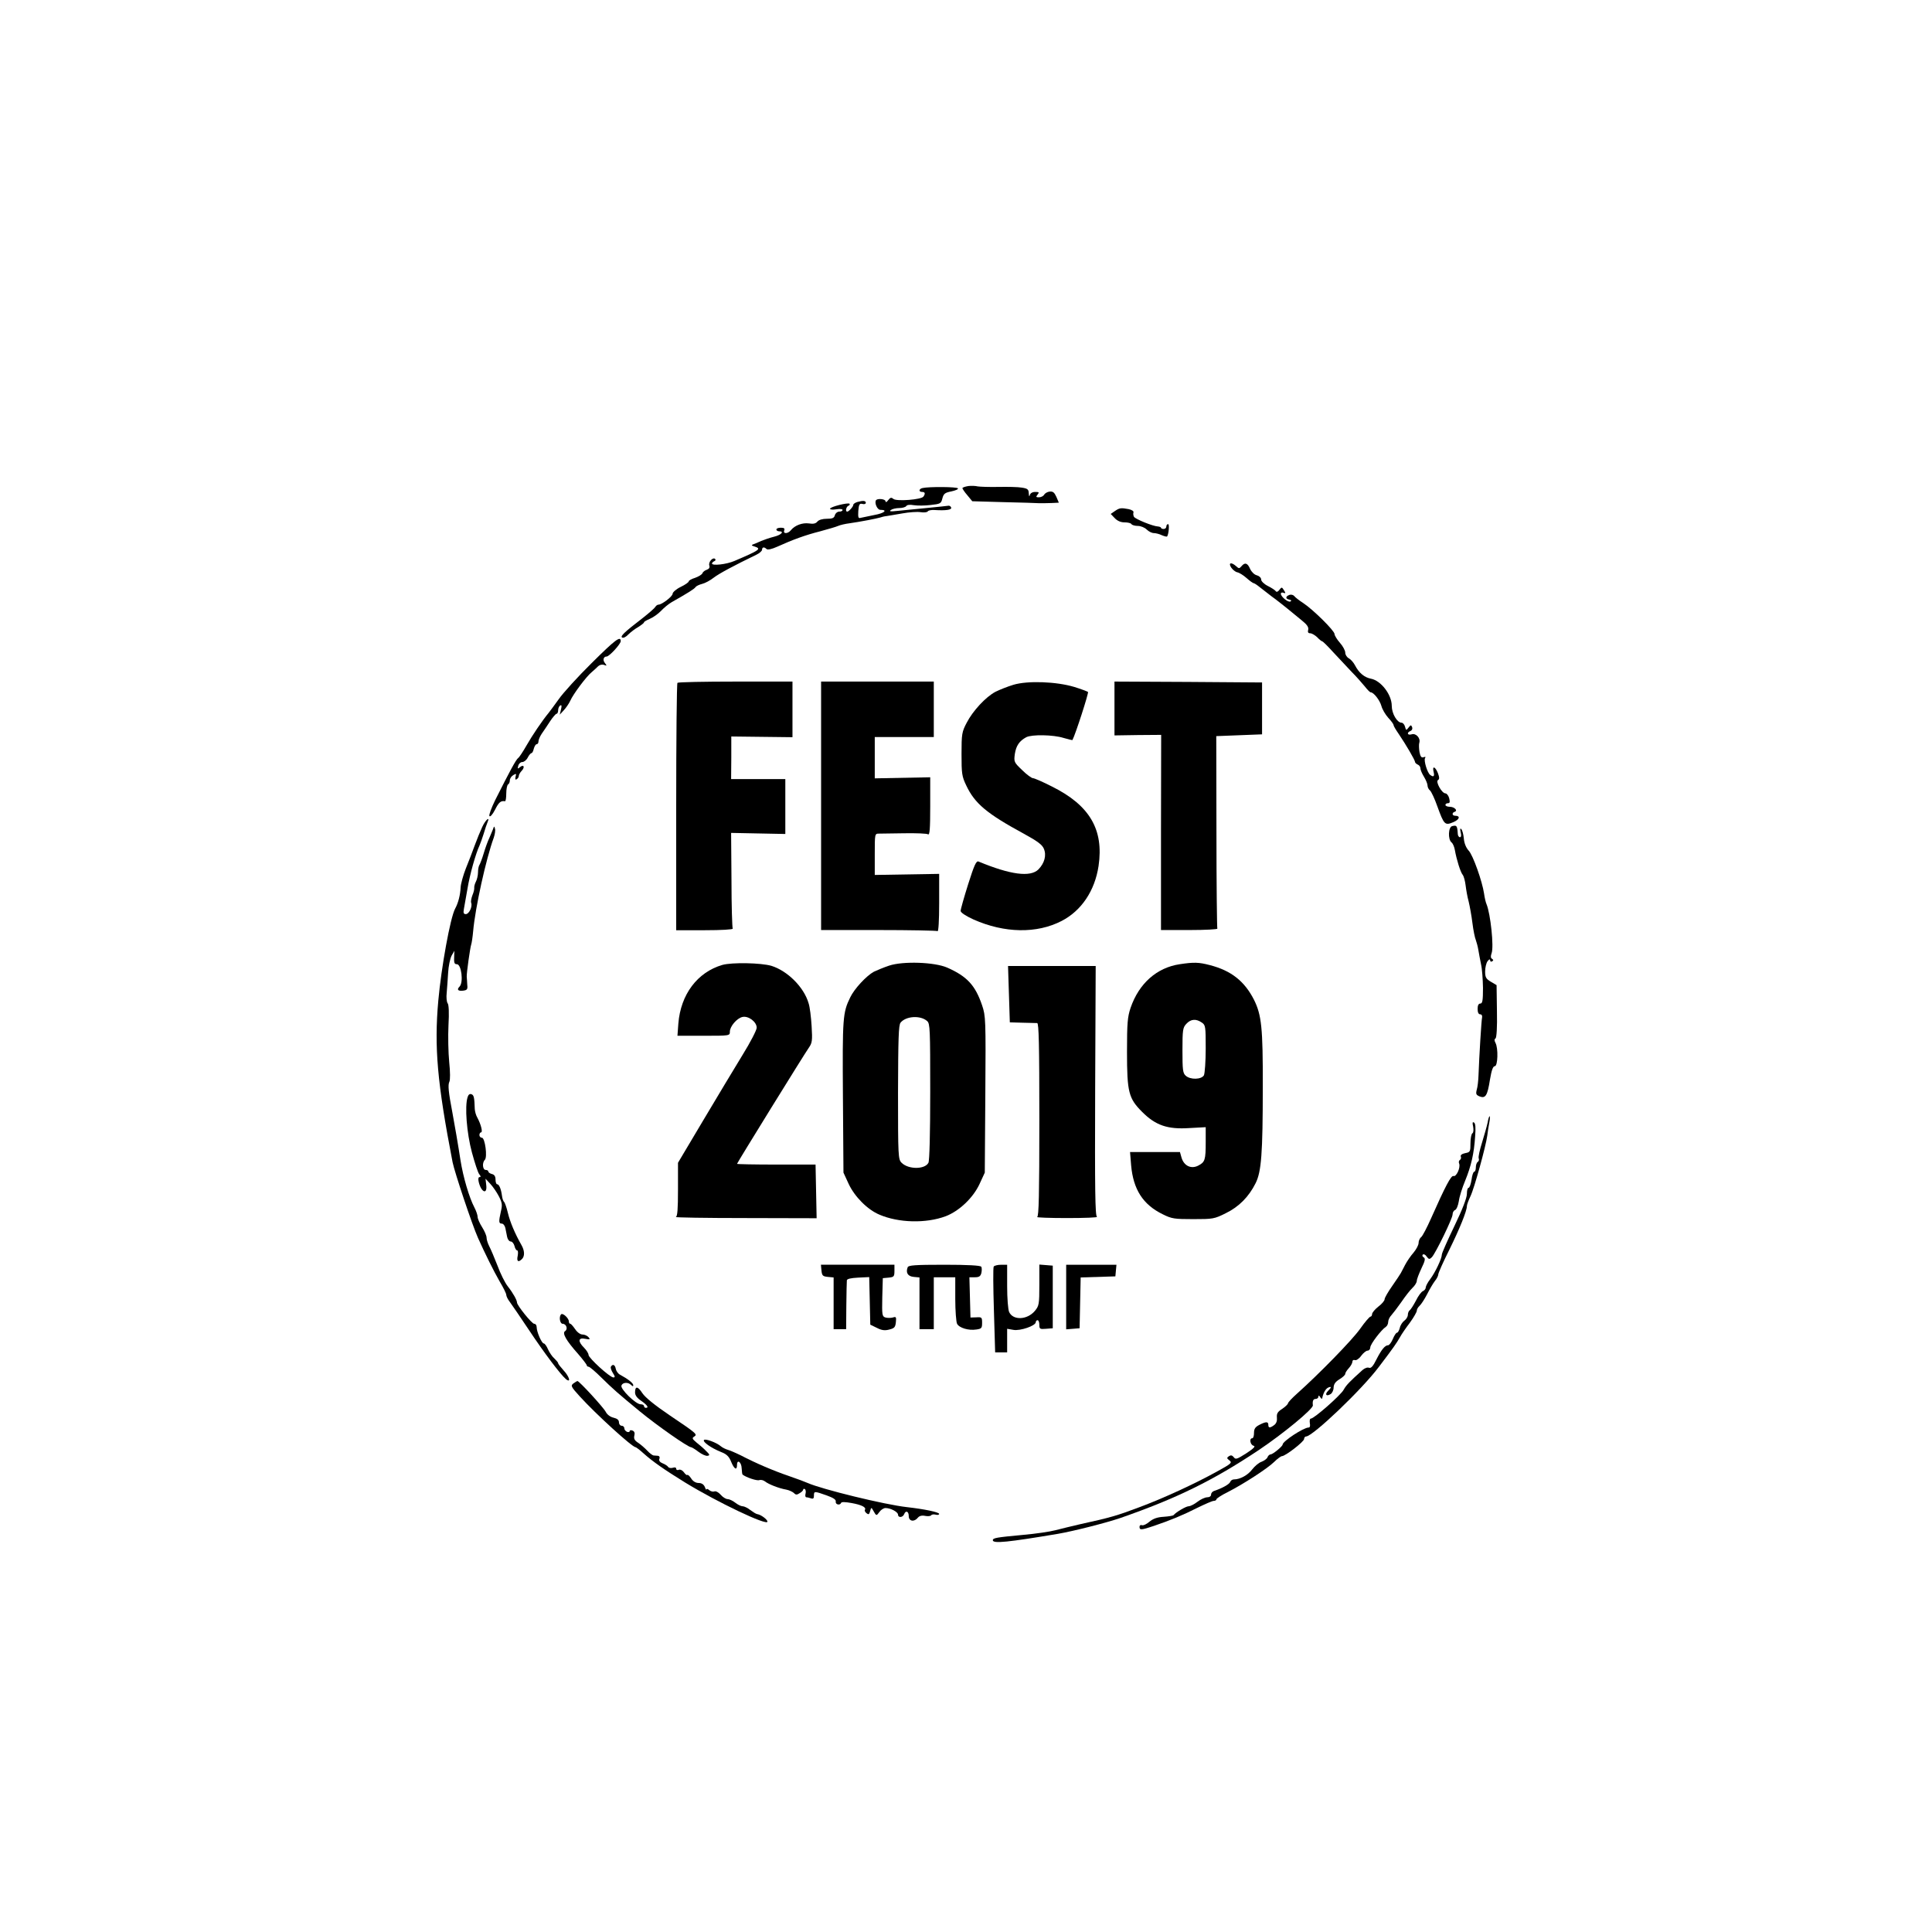 <?xml version="1.0" standalone="no"?>
<!DOCTYPE svg PUBLIC "-//W3C//DTD SVG 20010904//EN"
 "http://www.w3.org/TR/2001/REC-SVG-20010904/DTD/svg10.dtd">
<svg version="1.0" xmlns="http://www.w3.org/2000/svg"
 width="1080pt" height="1080pt" viewBox="0 0 1080 1080"
 preserveAspectRatio="xMidYMid meet">
<g transform="translate(0,1080) scale(0.1,-0.1)"
fill="#000000" stroke="none">
<path d="M5413 8083 c-18 -3 -33 -8 -33 -12 0 -3 12 -22 28 -40 l27 -33 175
-5 c96 -2 186 -5 200 -6 14 0 44 0 67 1 l42 2 -14 33 c-11 24 -19 31 -37 29
-12 -1 -26 -9 -31 -17 -4 -8 -17 -15 -29 -15 -17 0 -18 2 -8 15 11 13 8 15
-13 15 -16 0 -27 -7 -30 -17 -3 -12 -5 -8 -6 9 -1 22 -6 27 -38 32 -21 4 -81
5 -133 4 -52 -1 -104 1 -115 3 -11 3 -35 4 -52 2z"/>
<path d="M5158 8072 c-22 -4 -24 -22 -3 -22 16 0 19 -9 7 -26 -11 -17 -150
-28 -168 -13 -12 10 -17 8 -29 -7 -8 -11 -14 -14 -15 -6 0 12 -41 17 -52 7
-12 -13 5 -55 23 -55 44 0 23 -19 -34 -29 -34 -7 -69 -14 -77 -16 -12 -4 -14
4 -12 39 3 37 7 43 23 39 10 -3 19 0 19 6 0 12 -14 14 -47 5 -13 -4 -23 -11
-23 -16 0 -10 -25 -38 -34 -38 -12 0 -6 28 7 33 6 2 9 7 6 11 -8 8 -109 -17
-109 -28 0 -5 16 -6 35 -3 19 3 35 2 35 -4 0 -5 -8 -9 -19 -9 -10 0 -21 -9
-24 -20 -4 -16 -14 -20 -45 -20 -24 0 -45 -6 -53 -16 -9 -11 -23 -14 -47 -10
-36 5 -78 -10 -101 -38 -17 -21 -45 -21 -37 -1 4 11 -1 15 -19 15 -14 0 -25
-4 -25 -10 0 -5 7 -10 15 -10 31 0 13 -20 -27 -30 -24 -6 -56 -17 -73 -24 -16
-8 -37 -16 -45 -19 -11 -4 -9 -7 8 -12 40 -13 30 -20 -113 -81 -44 -19 -125
-28 -125 -14 0 4 6 10 13 13 6 2 9 8 5 12 -12 13 -39 -16 -33 -36 4 -12 -1
-19 -14 -24 -10 -3 -22 -12 -24 -19 -3 -8 -22 -19 -41 -26 -20 -6 -36 -15 -36
-20 0 -5 -20 -19 -45 -31 -25 -12 -45 -30 -45 -38 0 -15 -60 -61 -79 -61 -6 0
-14 -6 -18 -13 -4 -7 -35 -34 -68 -60 -108 -83 -129 -104 -117 -111 7 -4 22 4
34 17 13 13 38 32 56 42 17 11 32 22 32 26 0 4 15 12 33 20 17 7 46 27 62 44
17 18 44 40 60 49 90 51 127 74 133 84 4 6 21 14 37 18 17 4 46 20 65 35 30
23 112 67 238 128 17 8 32 21 32 28 0 15 12 17 25 4 6 -6 29 -1 60 13 86 39
157 65 240 86 44 12 89 25 100 30 11 5 40 12 65 15 57 8 150 26 170 32 8 3 24
7 35 8 11 2 51 8 89 15 38 7 84 10 102 7 19 -3 36 -1 40 4 3 6 20 9 38 8 64
-4 98 1 93 14 -2 6 -9 11 -15 10 -6 -1 -61 -7 -124 -13 -62 -6 -135 -13 -163
-16 -37 -4 -46 -3 -35 5 8 6 29 11 47 11 17 0 35 5 39 11 4 7 21 9 42 5 20 -3
62 -3 94 1 55 6 59 8 66 37 7 26 14 32 50 39 23 5 40 12 37 17 -5 9 -161 10
-197 2z"/>
<path d="M6232 7943 l-23 -16 22 -23 c15 -16 34 -24 55 -24 18 0 36 -4 39 -10
3 -5 19 -10 36 -10 16 0 38 -9 49 -20 11 -11 29 -20 40 -20 10 0 31 -5 45 -12
14 -6 27 -9 29 -7 9 11 14 69 6 69 -6 0 -10 -6 -10 -13 0 -8 -7 -14 -15 -14
-8 0 -15 3 -15 7 0 3 -8 6 -17 7 -28 1 -126 41 -134 54 -4 7 -5 18 -3 24 3 7
-8 15 -27 19 -43 8 -51 7 -77 -11z"/>
<path d="M6882 7628 c9 -13 24 -25 34 -27 11 -2 34 -16 52 -32 18 -16 36 -29
40 -29 4 0 19 -10 35 -23 15 -12 45 -35 67 -52 23 -16 60 -46 84 -65 23 -19
61 -50 83 -68 30 -24 39 -38 36 -52 -4 -14 0 -20 11 -20 9 0 26 -10 39 -22 12
-13 25 -23 28 -23 4 0 31 -27 60 -59 30 -32 77 -82 104 -111 28 -28 61 -66 75
-83 14 -18 28 -32 32 -32 17 0 51 -44 60 -76 5 -19 22 -48 38 -66 17 -18 30
-36 30 -41 0 -5 13 -27 29 -50 40 -59 91 -146 91 -156 0 -5 7 -11 15 -15 8 -3
15 -12 15 -20 0 -9 9 -30 20 -48 11 -18 20 -40 20 -49 0 -9 6 -22 14 -28 7 -6
26 -46 41 -89 37 -102 42 -108 89 -88 36 15 41 36 10 36 -17 0 -19 17 -2 22
19 7 -2 28 -28 28 -13 0 -24 5 -24 10 0 6 6 10 14 10 11 0 12 7 7 28 -4 15
-14 27 -21 27 -20 0 -56 65 -42 74 9 5 9 15 0 39 -15 38 -33 43 -24 7 6 -25 0
-31 -19 -17 -16 11 -37 81 -29 94 5 7 2 9 -8 5 -12 -4 -18 3 -23 29 -3 19 -4
43 -1 52 8 26 -19 55 -43 47 -24 -7 -29 10 -6 19 8 3 12 12 9 21 -6 14 -8 13
-20 -2 -13 -17 -14 -17 -20 5 -3 12 -12 22 -19 22 -25 0 -55 51 -55 94 0 63
-60 141 -116 152 -37 7 -67 32 -89 74 -8 16 -24 34 -35 40 -11 6 -20 20 -20
32 0 11 -13 36 -30 55 -16 18 -30 41 -30 49 0 18 -119 136 -175 173 -22 14
-45 32 -50 39 -6 7 -18 10 -28 6 -22 -8 -22 -22 1 -26 10 -2 13 -6 6 -10 -12
-8 -54 26 -54 43 0 6 7 9 15 5 12 -4 13 -2 2 15 -11 18 -13 18 -25 2 -8 -11
-16 -14 -20 -8 -4 6 -24 19 -44 29 -22 11 -38 27 -38 36 0 10 -10 20 -24 24
-14 3 -30 19 -38 36 -14 33 -29 38 -48 15 -12 -14 -15 -14 -30 0 -27 24 -45
20 -28 -7z"/>
<path d="M3307 7093 c-76 -75 -159 -166 -184 -202 -26 -36 -51 -70 -56 -76
-35 -42 -93 -128 -123 -181 -20 -35 -41 -67 -47 -71 -12 -8 -47 -73 -129 -236
-21 -43 -36 -83 -32 -89 4 -6 17 8 31 35 21 42 32 52 56 48 4 0 7 19 7 43 0
25 5 48 10 51 6 3 10 14 10 23 0 10 9 23 19 29 17 10 18 9 13 -9 -3 -14 -1
-19 6 -14 7 4 12 12 12 18 0 6 7 20 17 30 19 21 10 37 -11 19 -12 -10 -14 -9
-9 8 3 12 13 21 22 21 10 0 24 11 31 25 7 14 17 25 21 25 4 0 10 11 13 25 4
14 11 25 16 25 6 0 10 7 10 15 0 9 8 28 18 43 11 15 31 46 47 70 15 23 32 42
36 42 5 0 9 9 9 19 0 11 5 23 11 27 9 5 10 -1 5 -22 l-7 -29 23 25 c13 14 29
38 36 53 16 37 91 137 120 160 12 10 28 25 36 33 9 8 22 11 33 7 16 -6 16 -5
5 10 -14 16 -9 37 9 37 15 0 79 70 79 86 0 32 -32 7 -163 -123z"/>
<path d="M3787 6983 c-4 -3 -7 -316 -7 -695 l0 -688 161 0 c92 0 158 4 155 9
-3 5 -7 127 -7 272 l-2 263 152 -3 151 -3 0 154 0 153 -151 0 -152 0 1 119 0
119 171 -2 171 -2 0 155 0 156 -318 0 c-175 0 -322 -3 -325 -7z"/>
<path d="M4590 6295 l0 -694 321 0 c176 0 324 -3 330 -6 5 -4 9 57 9 157 l0
163 -180 -3 -180 -3 0 116 c0 113 0 115 23 115 12 0 76 1 142 2 66 1 126 -1
133 -6 9 -5 12 30 12 156 l0 163 -155 -3 -155 -3 0 116 0 115 165 0 165 0 0
155 0 155 -315 0 -315 0 0 -695z"/>
<path d="M5665 6972 c-33 -10 -78 -28 -100 -39 -55 -29 -127 -107 -161 -173
-27 -51 -29 -63 -29 -175 0 -109 2 -125 26 -175 48 -102 115 -158 323 -271 75
-41 102 -61 111 -83 16 -37 4 -81 -30 -116 -45 -45 -157 -30 -335 44 -13 5
-24 -20 -58 -127 -23 -73 -42 -140 -42 -149 0 -9 28 -28 72 -48 173 -77 354
-80 493 -8 110 57 185 168 206 307 30 203 -49 339 -260 444 -51 26 -99 47
-107 47 -7 0 -35 20 -60 45 -45 43 -47 46 -41 90 7 46 25 73 64 94 31 16 151
14 208 -4 27 -8 50 -13 50 -12 17 32 92 264 87 269 -4 3 -38 16 -77 28 -100
30 -260 36 -340 12z"/>
<path d="M6230 6840 l0 -151 130 2 131 1 -1 -545 0 -546 160 0 c88 0 158 4
155 8 -2 5 -5 249 -5 542 l-1 534 128 5 128 5 0 145 0 145 -412 3 -413 2 0
-150z"/>
<path d="M2696 6178 c-11 -24 -30 -70 -42 -103 -12 -33 -34 -91 -50 -130 -15
-38 -28 -86 -29 -105 -2 -43 -13 -87 -31 -120 -27 -51 -77 -326 -94 -515 -23
-259 -6 -457 80 -902 11 -55 109 -349 142 -423 39 -87 88 -186 122 -245 20
-33 36 -66 36 -73 0 -8 9 -26 20 -40 11 -15 59 -85 107 -157 87 -131 176 -248
206 -274 31 -25 20 14 -13 49 -16 18 -30 35 -30 40 0 4 -10 15 -21 26 -12 10
-28 34 -36 52 -7 17 -18 32 -23 32 -12 0 -40 65 -40 91 0 11 -6 19 -14 19 -13
0 -96 103 -96 119 0 13 -22 53 -52 91 -15 19 -41 71 -57 115 -17 44 -38 93
-46 108 -8 16 -15 37 -15 48 0 11 -11 37 -25 59 -14 22 -25 48 -25 57 0 10 -8
34 -18 53 -29 55 -63 170 -78 265 -10 67 -35 213 -45 265 -22 115 -26 155 -17
173 5 10 5 54 -1 111 -5 51 -7 144 -4 205 4 69 2 116 -5 123 -5 7 -8 33 -5 58
2 25 6 75 8 112 2 37 11 79 19 95 l16 28 -1 -25 c-2 -42 0 -50 15 -50 25 0 38
-101 15 -125 -17 -17 -9 -26 19 -23 23 3 27 7 24 33 -1 17 -2 37 -3 45 -1 22
19 162 25 180 3 8 8 42 11 75 11 128 72 405 115 522 6 18 10 40 7 50 -4 16 -5
16 -11 -2 -4 -11 -14 -33 -21 -50 -8 -16 -22 -55 -31 -85 -9 -30 -20 -59 -24
-65 -4 -5 -8 -24 -8 -42 0 -17 -6 -41 -12 -52 -6 -12 -10 -27 -9 -34 1 -6 -3
-25 -10 -41 -6 -16 -10 -35 -7 -43 8 -21 -12 -63 -30 -63 -12 0 -15 6 -11 28
3 15 12 66 20 113 13 80 46 197 68 244 5 11 15 40 23 65 7 25 17 53 21 63 16
37 -11 14 -29 -25z"/>
<path d="M8118 6182 c-22 -4 -25 -74 -4 -91 8 -6 16 -26 19 -44 9 -51 31 -123
44 -138 6 -8 13 -34 16 -59 3 -25 10 -65 17 -90 6 -25 16 -79 21 -120 5 -41
14 -84 19 -95 4 -11 11 -36 14 -55 3 -19 10 -55 15 -80 6 -25 10 -84 11 -132
0 -72 -3 -88 -15 -88 -10 0 -15 -10 -15 -30 0 -19 5 -30 14 -30 8 0 13 -7 11
-17 -4 -18 -16 -215 -20 -323 -1 -30 -5 -67 -10 -82 -6 -24 -3 -29 16 -37 33
-13 44 4 58 94 9 53 17 75 27 75 17 0 20 100 4 130 -7 13 -7 21 0 25 6 4 10
62 8 152 l-2 146 -32 19 c-27 16 -32 25 -32 57 0 22 6 47 13 57 9 12 14 14 15
6 0 -7 5 -10 11 -6 8 5 8 8 0 14 -8 4 -9 14 -3 31 14 35 -6 221 -28 274 -5 11
-11 38 -14 60 -10 68 -62 215 -86 240 -14 15 -25 41 -27 67 -2 24 -9 48 -14
53 -7 7 -8 1 -4 -17 5 -18 3 -28 -4 -28 -6 0 -12 9 -12 20 -3 45 -6 48 -31 42z"/>
<path d="M4038 5406 c-140 -41 -233 -165 -246 -328 l-5 -68 147 0 c145 0 146
0 146 23 0 29 39 75 70 82 33 8 80 -27 80 -60 0 -13 -35 -81 -79 -152 -43 -70
-142 -235 -220 -366 l-141 -237 0 -149 c0 -110 -3 -151 -12 -154 -7 -3 167 -6
387 -6 l400 -1 -3 150 -3 150 -220 0 c-120 0 -219 2 -219 4 0 5 377 615 402
650 18 26 20 39 15 120 -3 50 -10 108 -17 128 -26 90 -118 181 -208 209 -59
17 -220 20 -274 5z"/>
<path d="M4970 5402 c-30 -10 -68 -26 -85 -34 -42 -23 -109 -95 -132 -143 -42
-86 -44 -112 -41 -555 l3 -425 29 -63 c33 -71 105 -144 172 -172 107 -46 260
-50 370 -9 76 29 154 103 190 181 l29 63 3 437 c3 419 2 439 -18 498 -38 112
-84 162 -195 211 -71 31 -247 37 -325 11z m213 -310 c16 -14 17 -46 17 -394 0
-237 -4 -386 -10 -398 -20 -38 -112 -38 -150 0 -19 19 -20 35 -20 393 1 299 3
376 14 390 29 37 111 43 149 9z"/>
<path d="M6595 5410 c-128 -19 -228 -107 -275 -244 -17 -51 -20 -84 -20 -246
0 -226 9 -260 85 -336 75 -75 142 -98 263 -90 l92 5 0 -83 c0 -101 -4 -112
-42 -132 -39 -20 -79 -2 -93 44 l-9 32 -140 0 -139 0 6 -74 c12 -135 66 -220
177 -274 50 -25 65 -27 170 -27 110 0 118 1 182 33 74 36 129 92 167 168 32
64 40 164 40 539 1 330 -7 401 -49 486 -53 104 -127 163 -247 194 -61 16 -89
17 -168 5z m123 -326 c21 -14 22 -22 22 -145 0 -72 -5 -139 -10 -150 -14 -24
-76 -26 -102 -2 -16 14 -18 33 -18 141 0 115 2 128 22 149 25 27 54 29 86 7z"/>
<path d="M5640 5243 l5 -158 70 -2 c39 -1 76 -2 83 -2 9 -1 12 -116 12 -540 0
-422 -3 -540 -12 -544 -7 -3 68 -6 167 -6 99 0 174 3 167 7 -10 7 -12 150 -10
705 l3 697 -245 0 -245 0 5 -157z"/>
<path d="M2614 4667 c-17 -51 -5 -201 24 -309 16 -59 34 -114 41 -122 9 -11
10 -16 2 -16 -7 0 -9 -10 -5 -27 14 -59 49 -73 42 -17 l-4 35 27 -29 c15 -16
36 -47 48 -70 18 -35 20 -48 11 -84 -13 -58 -12 -68 5 -68 8 0 17 -11 20 -25
3 -14 7 -36 10 -50 3 -14 12 -25 20 -25 8 0 17 -11 21 -25 3 -14 10 -25 15
-25 5 0 6 -13 3 -30 -7 -31 3 -39 24 -18 16 16 15 47 -3 78 -37 65 -64 130
-76 180 -7 30 -17 58 -21 61 -4 3 -10 18 -12 35 -5 38 -16 64 -27 64 -5 0 -9
12 -9 26 0 17 -6 28 -20 31 -11 3 -20 9 -20 14 0 5 -7 9 -15 9 -17 0 -21 40
-5 56 16 16 1 124 -16 124 -8 0 -14 7 -14 15 0 8 4 15 9 15 11 0 -1 46 -20 81
-8 13 -14 35 -15 49 -2 65 -5 78 -18 83 -10 4 -18 -2 -22 -16z"/>
<path d="M8316 4525 c-4 -19 -18 -69 -31 -111 -13 -41 -22 -81 -19 -89 3 -7 1
-16 -5 -20 -6 -3 -11 -17 -11 -31 0 -13 -4 -24 -9 -24 -5 0 -12 -20 -15 -45
-4 -25 -11 -45 -17 -45 -5 0 -9 -15 -9 -34 0 -22 -25 -87 -70 -180 -38 -79
-70 -151 -70 -159 0 -22 -36 -98 -64 -136 -15 -19 -26 -41 -26 -48 0 -8 -7
-16 -15 -20 -9 -3 -27 -27 -40 -54 -14 -26 -29 -50 -35 -54 -5 -3 -10 -15 -10
-25 0 -10 -9 -25 -19 -32 -11 -8 -23 -26 -26 -41 -4 -15 -11 -27 -16 -27 -5 0
-15 -16 -23 -35 -8 -19 -20 -35 -26 -35 -18 0 -38 -25 -66 -80 -18 -37 -30
-50 -41 -46 -8 4 -25 -2 -37 -13 -71 -64 -90 -83 -105 -110 -17 -31 -165 -161
-183 -161 -6 0 -8 -11 -6 -25 3 -16 1 -25 -7 -25 -28 0 -145 -77 -145 -95 0
-10 -54 -54 -66 -55 -7 0 -15 -7 -18 -15 -3 -9 -18 -20 -33 -26 -16 -5 -39
-25 -53 -43 -24 -32 -68 -56 -102 -56 -9 0 -18 -6 -21 -14 -5 -13 -44 -35 -89
-50 -10 -3 -18 -12 -18 -21 0 -9 -9 -15 -22 -15 -11 0 -36 -11 -54 -25 -18
-14 -40 -25 -49 -25 -15 0 -71 -33 -85 -50 -3 -3 -27 -7 -55 -9 -35 -2 -58
-10 -79 -27 -16 -14 -35 -23 -42 -20 -8 3 -14 -1 -14 -9 0 -19 9 -19 80 5 94
32 160 59 243 101 43 21 84 39 92 39 8 0 15 4 15 9 0 4 28 23 63 40 88 45 221
131 260 169 18 18 38 32 43 32 19 0 124 81 124 96 0 7 5 14 11 14 37 0 312
262 407 389 83 109 99 133 118 166 9 17 34 53 56 82 21 29 38 59 38 66 0 8 7
20 16 28 8 7 27 36 41 63 14 28 34 62 44 75 11 13 19 30 19 37 0 7 27 69 61
136 59 120 99 219 99 246 0 7 9 32 20 55 21 43 86 279 94 339 2 18 7 50 11 71
4 20 5 37 2 37 -3 0 -8 -16 -11 -35z"/>
<path d="M8235 4502 c3 -18 2 -33 -4 -37 -6 -3 -11 -29 -11 -56 0 -47 -2 -50
-29 -55 -19 -4 -28 -11 -25 -19 3 -7 1 -16 -5 -19 -6 -4 -8 -13 -4 -21 8 -22
-16 -75 -32 -69 -13 5 -46 -58 -125 -236 -23 -52 -48 -100 -56 -106 -8 -6 -14
-21 -14 -32 0 -12 -13 -36 -28 -54 -16 -18 -37 -49 -47 -68 -10 -19 -21 -40
-24 -46 -3 -6 -25 -39 -48 -72 -24 -34 -43 -67 -43 -75 0 -8 -16 -27 -35 -41
-19 -15 -35 -34 -35 -42 0 -7 -4 -14 -9 -14 -5 0 -31 -30 -57 -67 -44 -63
-232 -255 -353 -363 -28 -25 -51 -49 -51 -55 -1 -5 -15 -19 -33 -31 -25 -16
-31 -26 -29 -48 2 -18 -3 -33 -15 -42 -24 -18 -33 -17 -33 1 0 19 -13 19 -50
0 -23 -12 -30 -22 -30 -45 0 -17 -4 -30 -10 -30 -18 0 -11 -38 8 -42 12 -3 0
-15 -41 -42 -52 -33 -60 -36 -70 -22 -9 11 -16 13 -27 6 -13 -9 -13 -12 3 -24
16 -13 10 -18 -70 -62 -125 -69 -298 -149 -438 -201 -119 -45 -160 -57 -325
-93 -47 -11 -110 -26 -140 -34 -30 -8 -111 -20 -180 -26 -149 -14 -170 -17
-170 -30 0 -20 86 -11 365 36 87 15 268 61 350 89 312 109 515 208 770 378
139 93 306 231 304 251 -3 25 2 36 16 36 8 0 15 6 15 13 0 8 4 7 10 -3 5 -8
10 -12 11 -7 6 31 20 55 35 61 18 7 18 1 -2 -19 -20 -20 -10 -33 14 -18 9 5
17 22 17 37 1 19 10 32 33 46 18 11 32 24 32 30 0 6 9 20 20 32 11 12 20 28
20 36 0 8 6 12 14 9 7 -3 23 7 35 24 12 16 28 29 36 29 8 0 15 8 15 18 0 18
62 99 87 115 7 4 13 17 13 27 0 11 8 28 18 38 9 10 34 43 56 74 21 31 49 67
62 79 13 12 24 30 24 39 0 9 12 40 26 70 20 41 23 55 13 61 -8 4 -10 12 -5 16
4 4 14 0 21 -11 12 -16 16 -17 29 -4 21 22 116 217 116 239 0 11 6 22 14 25 8
3 17 25 21 50 3 24 19 75 35 113 34 83 50 153 56 248 4 48 2 73 -6 78 -9 5
-10 -1 -5 -23z"/>
<path d="M4592 3698 c3 -29 7 -33 36 -36 l32 -3 0 -145 0 -144 35 0 35 0 1
130 c1 72 2 136 3 143 1 8 23 13 63 15 l62 3 3 -133 3 -133 37 -18 c27 -14 45
-16 70 -9 28 7 33 13 36 41 3 29 1 32 -17 26 -12 -3 -30 -3 -41 0 -19 6 -20
13 -18 113 l3 107 33 3 c29 3 32 6 32 38 l0 34 -206 0 -205 0 3 -32z"/>
<path d="M5074 3716 c-12 -31 1 -51 34 -54 l32 -3 0 -145 0 -144 40 0 40 0 0
145 0 145 60 0 60 0 0 -121 c0 -66 5 -129 10 -139 12 -23 64 -39 108 -32 29 4
32 8 32 37 0 31 -2 33 -32 31 l-33 -1 -3 113 -3 112 30 0 c24 0 32 5 37 24 3
14 3 30 -1 35 -4 7 -76 11 -206 11 -165 0 -201 -3 -205 -14z"/>
<path d="M5555 3720 c-4 -6 -3 -116 1 -245 l7 -235 33 0 34 0 0 66 0 66 35 -6
c38 -7 125 23 125 43 0 6 5 11 10 11 6 0 10 -12 10 -26 0 -23 3 -25 38 -22
l37 3 0 175 0 175 -37 3 -38 3 0 -115 c0 -107 -2 -116 -25 -144 -43 -51 -122
-54 -144 -6 -6 14 -11 76 -11 144 l0 120 -34 0 c-19 0 -38 -5 -41 -10z"/>
<path d="M5960 3549 l0 -180 38 3 37 3 3 142 3 142 97 3 97 3 3 33 3 32 -140
0 -141 0 0 -181z"/>
<path d="M3137 3453 c-14 -13 -7 -53 8 -53 21 0 31 -30 14 -41 -18 -11 6 -53
73 -128 26 -30 48 -59 48 -63 0 -4 5 -8 10 -8 6 0 39 -28 73 -62 63 -62 89
-85 214 -188 96 -79 269 -200 286 -200 4 0 24 -12 42 -26 19 -14 41 -24 50
-22 14 2 13 7 -7 26 -12 13 -36 34 -53 47 -25 21 -28 26 -15 34 20 13 17 16
-136 119 -84 57 -137 100 -153 124 -26 40 -41 41 -41 4 0 -16 12 -32 35 -47
34 -24 44 -39 25 -39 -5 0 -10 5 -10 10 0 6 -9 10 -19 10 -27 0 -115 86 -107
105 7 18 37 20 54 3 9 -9 12 -9 12 -1 0 11 -29 34 -75 59 -11 6 -21 21 -23 33
-4 22 -17 28 -27 11 -3 -5 2 -21 11 -35 13 -20 13 -25 3 -25 -20 0 -139 109
-139 126 0 8 -11 26 -25 40 -36 36 -33 58 6 50 27 -5 30 -4 19 9 -7 8 -22 15
-34 15 -12 0 -29 12 -41 30 -11 16 -23 30 -27 30 -5 0 -8 6 -8 13 0 18 -34 49
-43 40z"/>
<path d="M3206 3067 c-17 -13 -15 -18 35 -73 89 -98 293 -284 312 -284 3 0 23
-15 44 -34 50 -45 117 -92 234 -164 180 -110 459 -243 459 -218 0 12 -36 39
-57 42 -7 1 -24 12 -39 23 -15 12 -34 21 -43 21 -9 0 -27 9 -41 20 -14 11 -33
20 -43 20 -9 0 -27 11 -38 24 -12 14 -28 22 -35 19 -8 -3 -21 0 -29 7 -8 7
-15 9 -16 4 0 -5 -4 1 -9 14 -6 14 -18 22 -34 22 -16 0 -32 9 -42 25 -9 14
-19 23 -22 20 -3 -3 -11 4 -19 15 -8 11 -20 17 -28 14 -8 -4 -15 -1 -15 6 0 7
-8 9 -19 5 -11 -3 -22 -1 -26 5 -4 6 -18 15 -31 20 -15 6 -22 15 -18 25 4 9 0
16 -7 17 -8 0 -19 2 -26 2 -6 1 -22 13 -35 27 -14 15 -36 34 -51 44 -20 13
-25 23 -21 40 4 15 0 24 -10 28 -9 4 -16 2 -16 -3 0 -5 -7 -7 -15 -4 -8 4 -15
12 -15 20 0 8 -7 14 -15 14 -8 0 -15 9 -15 19 0 13 -9 21 -30 26 -18 4 -36 17
-44 33 -13 25 -148 172 -158 172 -2 0 -12 -6 -22 -13z"/>
<path d="M3935 2750 c-7 -11 40 -44 94 -66 33 -13 46 -25 58 -55 17 -42 33
-51 33 -18 0 34 25 16 26 -19 1 -18 3 -34 5 -35 20 -16 81 -36 93 -31 9 3 23
0 32 -7 20 -16 78 -39 119 -46 16 -3 35 -12 43 -19 10 -11 17 -11 32 -1 11 6
20 15 20 20 0 4 4 6 9 3 5 -3 7 -15 4 -26 -3 -11 -1 -20 5 -20 6 0 17 -3 26
-6 12 -4 16 0 16 15 0 26 2 26 70 2 39 -14 54 -24 52 -35 -3 -17 24 -23 30 -7
2 6 25 5 58 -1 56 -10 84 -24 75 -38 -3 -4 1 -13 9 -19 11 -9 15 -7 20 11 6
23 7 23 18 3 17 -30 17 -30 34 -7 8 12 24 22 34 22 29 0 70 -22 70 -37 0 -18
26 -17 34 2 9 24 26 17 26 -10 0 -29 30 -35 51 -9 8 10 22 14 41 10 15 -3 30
-1 33 3 3 5 14 7 25 4 11 -3 20 -1 20 4 0 10 -83 27 -180 38 -126 14 -476 100
-555 135 -11 5 -58 23 -105 39 -85 29 -184 71 -270 116 -25 12 -56 26 -70 30
-14 4 -32 13 -40 20 -24 21 -89 45 -95 35z"/>
</g>
</svg>
